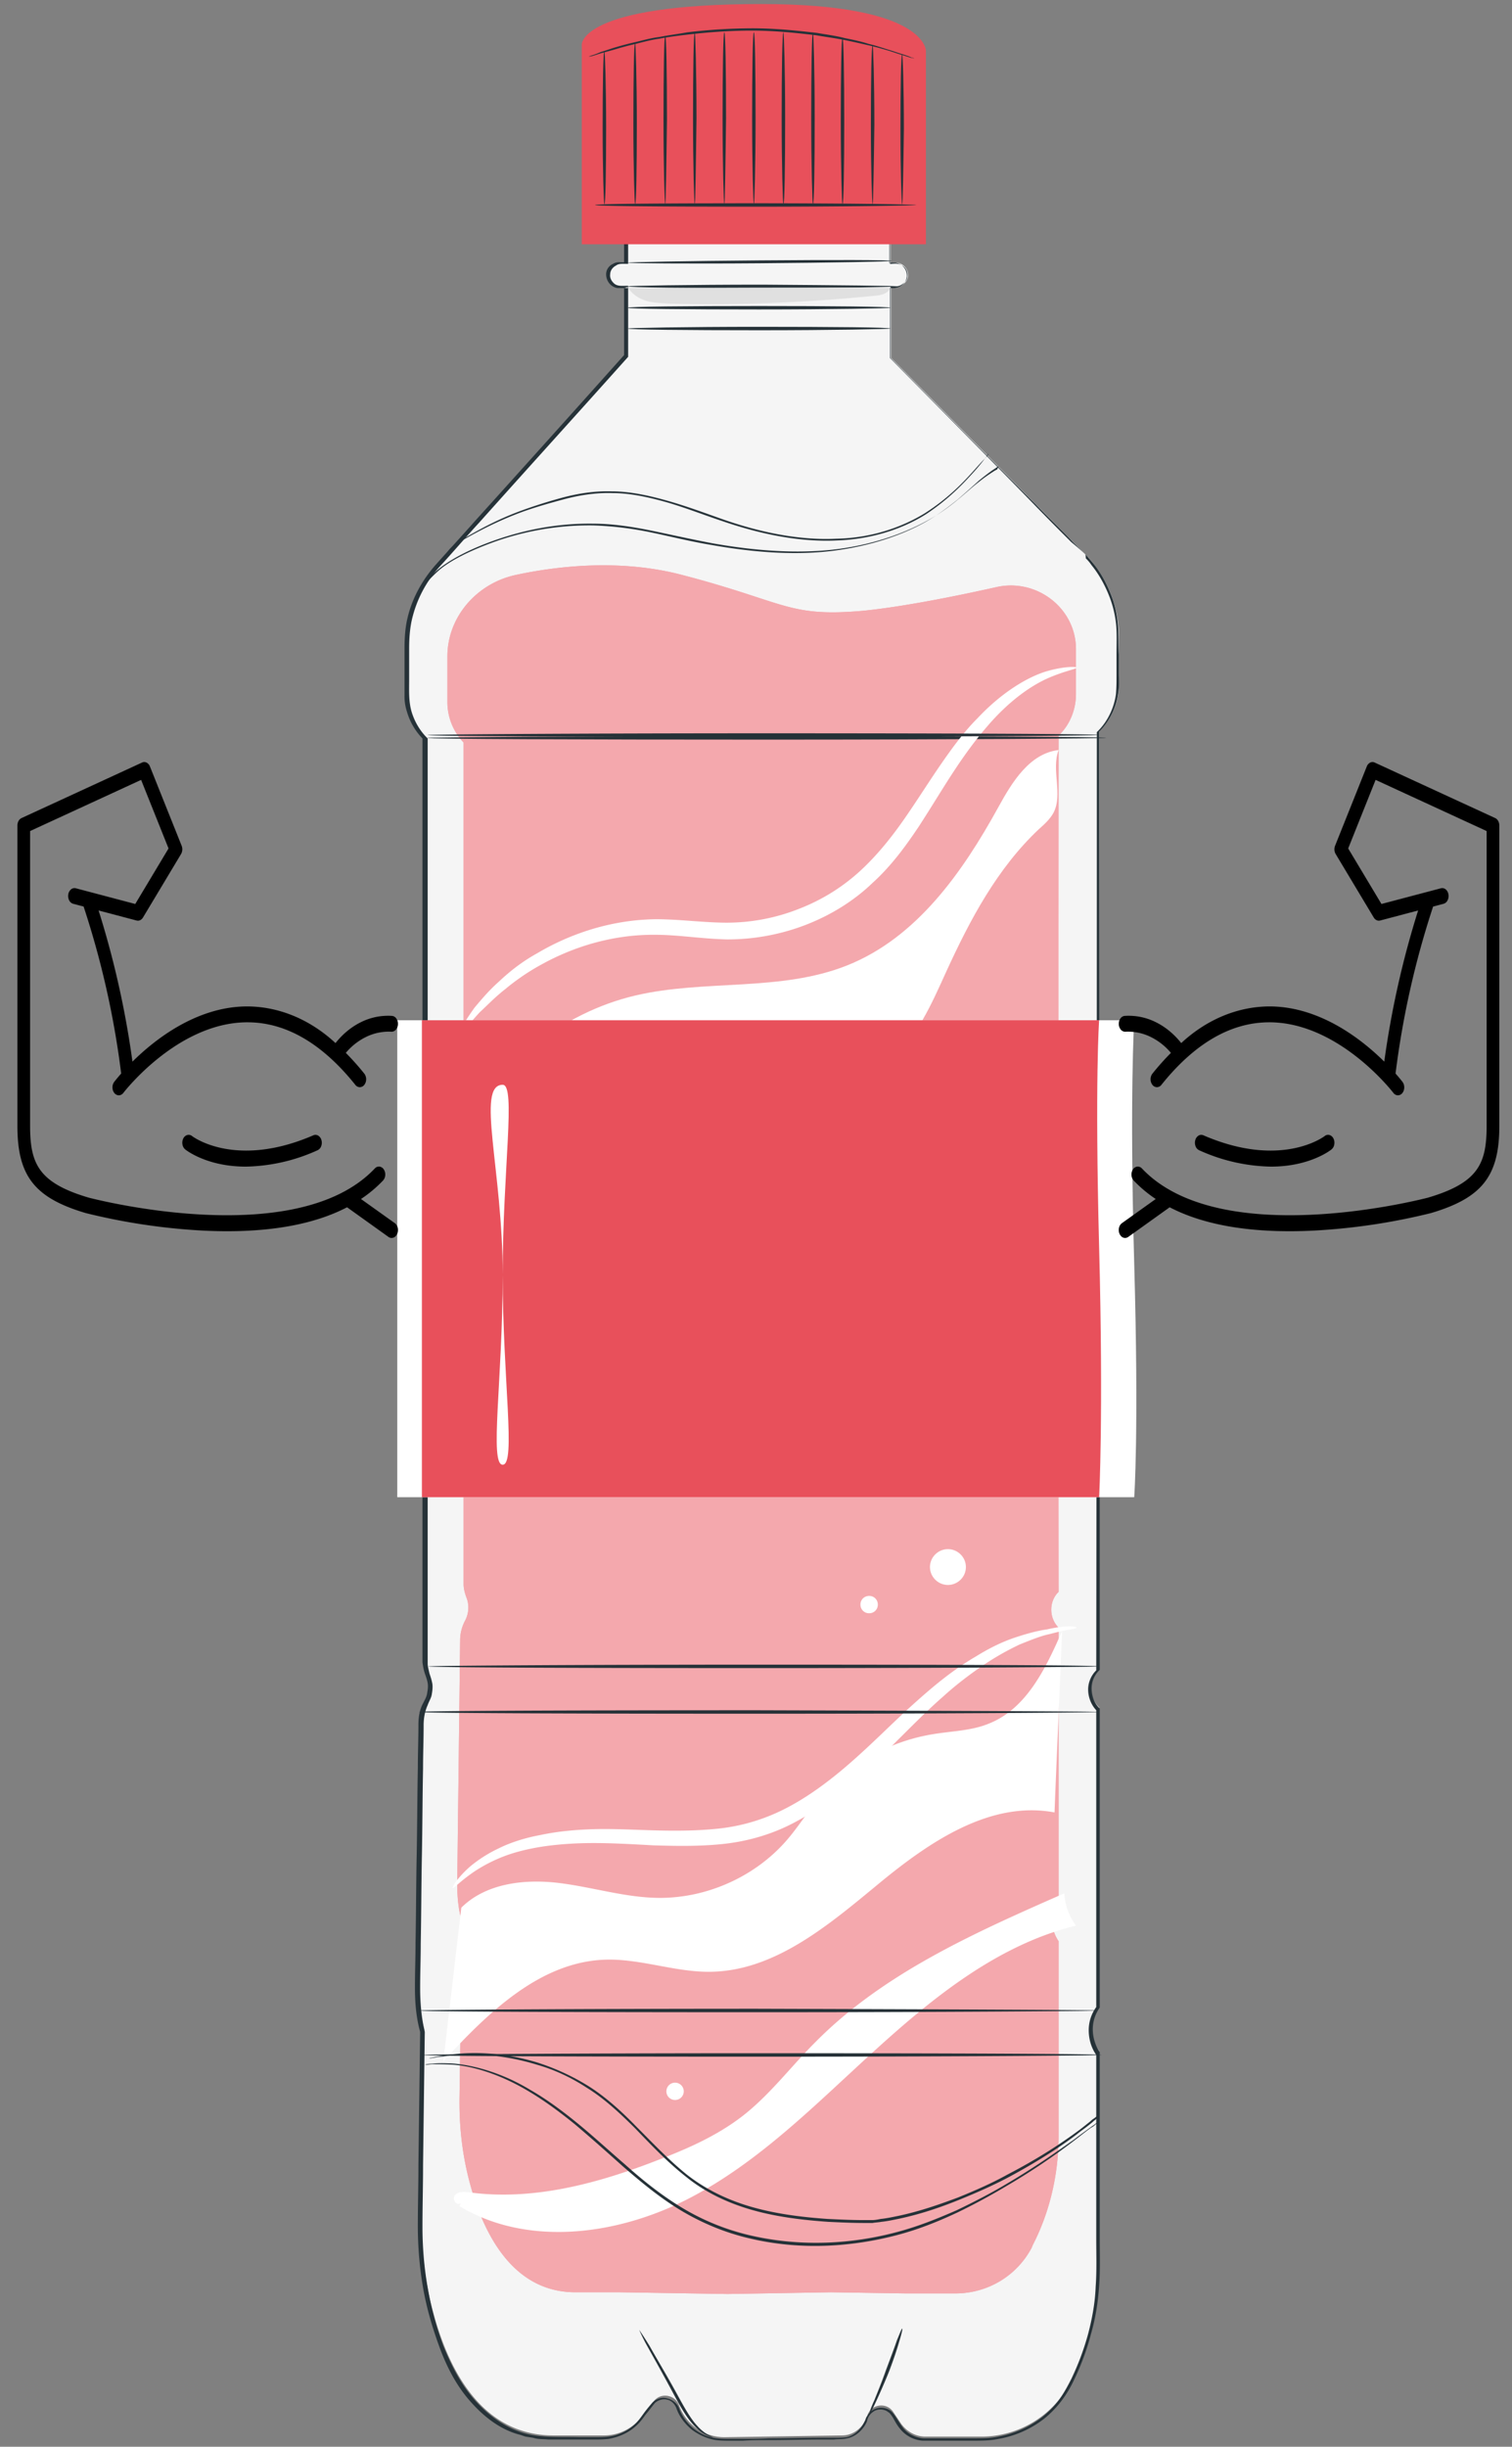 <svg width="149" height="241" fill="none" xmlns="http://www.w3.org/2000/svg"><rect width="100%" height="100%" fill="#808080" stroke="none"/><path d="M106.946 54.596L87.82 35.26v-6.995h.4c.57 0 1.142-.398 1.256-.967.114-.74-.457-1.422-1.199-1.422h-.514v-5.858l-25.976.17v5.631h-.514c-.571 0-1.142.398-1.256.967-.114.74.457 1.422 1.199 1.422h.57v6.768L43.062 55.79a11.449 11.449 0 00-2.912 7.62v4.835c0 1.65.628 3.242 1.827 4.379v90.825c0 .512.114 1.024.343 1.535a2.91 2.91 0 01-.172 2.389c-.342.683-.57 1.422-.57 2.161l-.286 26.275c0 1.365.114 2.73.514 4.038l-.228 18.768c-.057 3.071.285 6.085 1.084 9.043 1.428 5.402 4.625 12.227 11.875 12.227h4.967a4.709 4.709 0 003.768-1.877l1.142-1.478c.685-.91 2.112-.683 2.512.398a4.732 4.732 0 004.567 3.128l11.475-.171c1.2 0 2.17-.853 2.513-1.99.4-1.138 1.94-1.308 2.569-.285l.685 1.024c.57.853 1.484 1.365 2.455 1.365h5.538c3.539 0 6.85-1.934 8.563-5.005.057-.057.057-.114.114-.171 1.941-3.639 2.912-7.734 2.912-11.829v-20.986a3.918 3.918 0 010-4.55V168.17a2.725 2.725 0 01-.114-3.753l.114-.114V71.999l.114-.113a6.234 6.234 0 001.827-4.38v-4.89c0-2.958-1.199-5.858-3.311-8.02z" fill="#F5F5F5"/><path d="M98.153 57.838c3.939-.91 7.821 1.99 7.878 6.029v4.493c0 1.478-.571 2.957-1.598 3.98l-.114.114v84.342l-.115.114c-.856.967-.799 2.502.115 3.412v26.73a3.674 3.674 0 000 4.152v19.166c0 3.753-.857 7.507-2.569 10.805 0 .057-.058.114-.058.171-1.484 2.843-4.396 4.55-7.536 4.55h-4.91l-7.364-.114-10.162.17-10.62-.17h-4.395c-6.394 0-9.249-6.199-10.505-11.147-.685-2.673-.97-5.46-.913-8.247l.228-17.118c-.343-1.194-.457-2.446-.457-3.697l.286-24c0-.682.17-1.365.514-1.99.342-.683.4-1.479.114-2.218-.172-.455-.286-.91-.286-1.365V73.137a5.774 5.774 0 01-1.598-3.981v-4.493c0-3.867 2.854-7.166 6.68-8.019 3.939-.853 10.276-1.65 16.499 0 10.219 2.673 10.39 4.152 17.698 3.526 4.053-.398 9.363-1.479 13.188-2.332z" fill="#E8505B"/><path opacity=".5" d="M98.153 57.838c3.939-.91 7.821 1.99 7.878 6.029v4.493c0 1.478-.571 2.957-1.598 3.98l-.114.114.114 51.812-.114 32.53-.115.114c-.856.967-.799 2.502.115 3.412v26.73a3.674 3.674 0 000 4.152v19.166c0 3.753-.857 7.507-2.569 10.805 0 .057-.058.114-.058.171-1.484 2.843-4.396 4.55-7.536 4.55h-4.91l-7.364-.114-10.162.17-10.62-.17h-4.395c-6.394 0-9.249-6.199-10.505-11.147-.685-2.673-.97-5.46-.913-8.247l.228-17.118c-.343-1.194-.457-2.446-.457-3.697l.286-24c0-.682.17-1.365.514-1.99.342-.683.4-1.479.114-2.218-.172-.455-.286-.91-.286-1.365V73.137a5.774 5.774 0 01-1.598-3.981v-4.493c0-3.867 2.854-7.166 6.68-8.019 3.939-.853 10.276-1.65 16.499 0 10.219 2.673 10.39 4.152 17.698 3.526 4.053-.398 9.363-1.479 13.188-2.332z" fill="#fff"/><path d="M109 72.682c0 .057-14.958.17-33.455.17-18.498 0-33.456-.056-33.456-.17 0-.057 14.958-.17 33.456-.17 18.44 0 33.455.056 33.455.17z" fill="#263238"/><path d="M45.743 111.639c3.197-6.711 9.592-11.886 16.9-13.592 6.85-1.593 14.272-.341 20.838-2.957 6.85-2.73 11.36-9.157 14.9-15.584 1.37-2.502 3.083-5.289 5.938-5.63-.742 1.99.456 4.38-.514 6.2-.343.625-.914 1.137-1.427 1.592-4.11 3.867-6.794 8.929-9.135 14.047-1.427 3.128-2.854 6.484-5.538 8.702-1.94 1.592-4.396 2.502-6.85 2.957-6.338 1.137-13.132-.398-19.126 1.877-4.624 1.706-8.164 5.516-10.619 9.782-2.455 4.265-3.825 8.985-5.252 13.706" fill="#fff"/><path d="M106.088 65.744c0 .17-1.027.284-2.74 1.023-1.713.74-3.94 2.275-6.109 4.834-1.085 1.252-2.17 2.73-3.254 4.38-1.085 1.649-2.17 3.469-3.425 5.402-1.256 1.877-2.684 3.868-4.568 5.574-1.827 1.763-4.11 3.185-6.622 4.152a21.478 21.478 0 01-7.708 1.421c-2.512-.056-4.852-.455-7.022-.455-4.339-.056-8.22 1.252-11.132 2.844a22.052 22.052 0 00-3.711 2.502c-1.028.797-1.827 1.65-2.512 2.275-1.256 1.365-1.884 2.218-1.998 2.161-.058-.056.057-.284.285-.739.228-.455.628-1.081 1.199-1.877.628-.74 1.37-1.649 2.398-2.559 1.027-.967 2.226-1.934 3.768-2.787 2.968-1.763 7.022-3.298 11.703-3.355 2.341 0 4.682.341 7.022.341a19.33 19.33 0 007.08-1.365 19.122 19.122 0 006.108-3.81c1.713-1.593 3.14-3.413 4.397-5.233 1.255-1.82 2.397-3.64 3.54-5.289 1.141-1.649 2.283-3.184 3.539-4.436 2.398-2.559 4.91-4.038 6.737-4.606 1.941-.57 3.025-.455 3.025-.398zm-60.63 122.16c2.398-2.388 6.166-2.843 9.534-2.445 3.369.398 6.68 1.478 10.048 1.478 4.682 0 9.363-2.104 12.446-5.63 1.142-1.308 2.055-2.787 3.197-4.152 2.797-3.298 6.794-5.573 11.076-6.312 1.94-.342 3.939-.342 5.709-1.081 3.711-1.479 5.595-5.46 7.193-9.1-.228 5.972-.514 11.887-.742 17.858-6.337-1.194-12.332 2.901-17.298 6.996-4.967 4.094-10.334 8.701-16.785 8.701-3.426 0-6.794-1.308-10.22-1.194-6.45.227-11.589 5.289-15.928 10.009" fill="#fff"/><path d="M106.089 160.322c0 .114-.971.171-2.627.626-.856.17-1.827.568-2.968 1.023a26.918 26.918 0 00-3.597 2.048c-1.256.853-2.626 1.876-3.94 3.071-1.37 1.194-2.74 2.559-4.224 4.038-1.484 1.478-3.026 3.014-4.796 4.493-1.77 1.478-3.71 2.9-5.937 4.037-2.227 1.138-4.625 1.764-6.965 1.991-2.341.227-4.568.171-6.623.114-2.055-.114-4.053-.228-5.88-.228s-3.483.114-5.024.341c-1.485.228-2.855.569-3.997 1.024a14.999 14.999 0 00-2.74 1.422c-1.427.967-2.055 1.706-2.17 1.649-.056-.057.4-.967 1.77-2.161a13.227 13.227 0 012.798-1.763c1.142-.569 2.569-1.024 4.11-1.308 1.599-.341 3.312-.512 5.196-.569 1.884-.057 3.882.057 5.937.114s4.225.057 6.394-.171a18.742 18.742 0 006.395-1.876c2.055-1.024 3.939-2.389 5.594-3.754 1.713-1.422 3.255-2.9 4.739-4.322 1.484-1.422 2.969-2.787 4.396-3.981 1.427-1.195 2.854-2.218 4.225-3.014 1.37-.854 2.683-1.479 3.882-1.877 1.199-.398 2.284-.683 3.14-.796 1.941-.455 2.912-.285 2.912-.171zm-60.802 56.986c6.736 4.038 15.586 2.843 22.55-.74 6.966-3.583 12.56-9.327 18.384-14.616 5.823-5.289 12.16-10.407 19.811-12.284a5.832 5.832 0 01-1.142-3.185c-8.792 3.867-17.813 7.848-24.55 14.673-2.34 2.332-4.338 5.005-6.965 7.109-2.511 1.991-5.423 3.299-8.392 4.436-5.937 2.332-12.389 4.095-18.726 3.242-.514-.057-1.084-.114-1.427.284-.343.398.228 1.138.571.739m49.783-62.616c0 .967-.799 1.763-1.77 1.763-.97 0-1.77-.796-1.77-1.763 0-.967.8-1.763 1.77-1.763.971 0 1.77.796 1.77 1.763zm-8.678 3.697a.84.84 0 01-.856.853.839.839 0 01-.856-.853c0-.511.4-.853.856-.853.514 0 .856.398.856.853z" fill="#fff"/><path d="M66.525 206.843a.855.855 0 00.856-.853.855.855 0 00-.856-.853.855.855 0 00-.857.853c0 .471.384.853.857.853z" fill="#fff"/><path d="M108.315 168.625c0 .057-15.015.171-33.512.171s-33.512-.057-33.512-.171c0-.113 15.015-.17 33.512-.17 18.497.057 33.512.113 33.512.17zm-.171 29.403c0 .057-14.958.171-33.456.171-18.497 0-33.455-.057-33.455-.171 0-.057 14.958-.17 33.456-.17 18.497.057 33.455.113 33.455.17zm.399 4.379c0 .057-14.958.171-33.455.171s-33.455-.057-33.455-.171c0-.056 14.957-.17 33.455-.17 18.498 0 33.455.057 33.455.17zm-.228-38.274c0 .057-14.786.17-33.055.17-18.27 0-33.056-.056-33.056-.17 0-.057 14.786-.171 33.056-.171 18.212 0 33.055.057 33.055.171zm-38.079 75.924s-.172 0-.514-.17c-.286-.114-.742-.398-1.142-.796-.913-.853-1.656-2.275-2.512-3.868-.856-1.592-1.656-3.014-2.226-4.038a18.698 18.698 0 01-.857-1.706s.4.569 1.028 1.593c.57 1.023 1.427 2.445 2.283 3.981.857 1.535 1.599 3.014 2.398 3.867.8.91 1.542 1.081 1.542 1.137zm18.668-10.692c.058 0-.057.512-.285 1.251-.228.796-.57 1.82-1.028 3.014a61.771 61.771 0 01-1.256 2.901c-.342.739-.57 1.194-.628 1.137-.057 0 .115-.512.457-1.251.343-.853.742-1.82 1.142-2.957.4-1.081.8-2.105 1.085-2.958.285-.682.456-1.137.513-1.137zm19.24-20.247s-.057.057-.171.114a1.562 1.562 0 01-.457.341c-.4.285-.971.74-1.713 1.308a64.575 64.575 0 01-6.622 4.437 62.244 62.244 0 01-4.853 2.616c-1.827.853-3.768 1.649-5.938 2.218-4.338 1.137-9.362 1.535-14.444.341-2.511-.569-4.91-1.593-6.965-2.844-2.055-1.251-3.882-2.786-5.594-4.265-1.656-1.479-3.255-2.901-4.74-4.152-1.54-1.251-3.025-2.332-4.452-3.185-2.912-1.763-5.538-2.502-7.422-2.673-.914-.057-1.656-.057-2.17-.057-.228 0-.4.057-.57.057h-.172s.057 0 .172-.057c.114 0 .342-.056.57-.056.514-.057 1.256-.057 2.17 0 1.884.17 4.624.853 7.536 2.616 1.484.853 2.969 1.933 4.51 3.185 1.542 1.251 3.083 2.673 4.796 4.151 1.655 1.479 3.482 2.958 5.538 4.209a23.167 23.167 0 006.908 2.787c5.024 1.137 9.99.796 14.272-.342 2.17-.568 4.111-1.365 5.938-2.161 1.77-.853 3.425-1.706 4.853-2.559 2.911-1.706 5.138-3.299 6.679-4.379.742-.569 1.313-.967 1.77-1.308.171-.114.343-.228.457-.342.057.057.114 0 .114 0z" fill="#263238"/><path d="M108.315 208.436l-.114.114a2.477 2.477 0 01-.399.341c-.172.171-.4.341-.686.569-.285.227-.628.455-.97.739-1.484 1.138-3.711 2.616-6.68 4.209-1.484.796-3.14 1.535-4.967 2.275-1.827.739-3.825 1.421-5.994 1.876-.571.114-1.085.228-1.656.285-.285.057-.57.057-.856.113h-.857c-1.141 0-2.34-.056-3.54-.113-2.397-.171-4.909-.455-7.364-1.138-2.455-.682-4.739-1.763-6.623-3.298-1.883-1.479-3.482-3.185-5.023-4.778-1.542-1.535-3.083-2.957-4.74-3.981-1.655-1.08-3.31-1.82-4.909-2.275-3.14-.966-5.88-1.08-7.764-.966a8.57 8.57 0 00-1.256.113c-.343.057-.628.057-.914.114-.228.057-.4.057-.57.114h-.172s.97-.285 2.855-.455c1.827-.171 4.624-.114 7.821.853a22.574 22.574 0 014.967 2.275c1.656 1.024 3.254 2.445 4.796 4.038 1.541 1.535 3.14 3.241 4.967 4.72 1.884 1.479 4.11 2.559 6.565 3.242 2.455.682 4.91.967 7.308 1.137 1.199.057 2.34.114 3.54.114h.856c.285 0 .57-.057.856-.114.571-.057 1.085-.17 1.656-.284 2.17-.455 4.11-1.137 5.937-1.82 1.827-.739 3.483-1.479 4.91-2.275 2.969-1.535 5.195-3.014 6.68-4.095.399-.284.685-.511.97-.739.286-.227.514-.398.685-.569a3.05 3.05 0 00.457-.341c.171.057.228 0 .228 0zm-.057-136.038c0 .057-14.787.17-33.056.17s-33.055-.056-33.055-.17c0-.057 14.786-.17 33.055-.17 18.27 0 33.056.056 33.056.17zm-9.82-26.503l-.514.341c-.342.228-.799.57-1.427 1.081-.57.512-1.256 1.137-2.112 1.877-.857.682-1.884 1.478-3.083 2.16-2.398 1.366-5.595 2.446-9.249 2.901-3.654.455-7.707.171-11.875-.568-2.112-.342-4.11-.853-6.051-1.252a33.284 33.284 0 00-5.652-.682 27.895 27.895 0 00-9.535 1.536c-2.569.91-4.624 1.933-5.766 2.957-.57.512-.97.967-1.256 1.251l-.342.512s.057-.227.285-.512c.228-.341.628-.796 1.199-1.308 1.199-1.024 3.197-2.104 5.823-3.014 2.627-.91 5.88-1.65 9.592-1.593 1.826 0 3.768.285 5.709.683 1.94.398 3.939.853 6.051 1.251 4.168.74 8.164 1.024 11.818.626 3.597-.398 6.794-1.479 9.192-2.787 2.455-1.308 3.996-2.957 5.195-3.867.628-.512 1.085-.797 1.427-1.024.172-.114.286-.17.4-.228.114-.284.171-.34.171-.34z" fill="#263238"/><path d="M97.41 44.701s0 .057-.056.114c-.058.114-.172.227-.286.341-.228.284-.57.74-1.085 1.308-.97 1.08-2.455 2.673-4.681 4.152-2.227 1.422-5.31 2.502-8.85 2.616-3.539.17-7.364-.569-11.189-1.877-1.884-.625-3.768-1.365-5.538-1.877-1.827-.511-3.597-.91-5.366-.91-1.713-.056-3.369.228-4.853.626-1.484.398-2.855.796-4.11 1.251-2.456.91-4.34 1.934-5.653 2.673-.628.341-1.084.683-1.37.967-.285.284-.4.455-.4.455s.115-.17.343-.455c.285-.284.742-.626 1.37-1.024 1.256-.74 3.14-1.82 5.595-2.73a50.245 50.245 0 014.11-1.308c1.485-.398 3.14-.682 4.91-.625 1.77 0 3.597.398 5.424.91 1.827.512 3.654 1.194 5.595 1.877 3.768 1.308 7.593 2.047 11.076 1.876 3.482-.057 6.508-1.137 8.735-2.502 2.226-1.422 3.71-2.957 4.681-4.038.514-.569.856-.967 1.142-1.251.114-.114.228-.228.285-.341.115-.228.172-.228.172-.228z" fill="#263238"/><path d="M106.945 54.597s.286.284.799.91c.514.625 1.199 1.649 1.77 3.128.286.739.514 1.592.628 2.616.114.967.057 2.047.114 3.241v1.82c0 .626.058 1.308-.057 1.934a6.544 6.544 0 01-1.884 3.81V72c0 18.71.057 51.014.057 92.417v.057l-.057.057a2.492 2.492 0 00-.742 1.763c0 .682.228 1.421.742 1.933l.057.057v29.46a3.71 3.71 0 00-.685 2.104c0 .796.229 1.593.685 2.275v18.313c0 1.535.057 3.128-.057 4.72-.114 1.593-.342 3.128-.799 4.721-.4 1.535-.97 3.071-1.656 4.493a11.378 11.378 0 01-1.256 2.104 10.055 10.055 0 01-1.712 1.763 10.09 10.09 0 01-4.51 1.99c-.8.171-1.656.171-2.513.171h-4.966a3.12 3.12 0 01-2.227-1.194c-.285-.342-.457-.683-.685-1.081-.114-.17-.228-.341-.343-.455-.17-.114-.285-.227-.513-.284-.343-.114-.8-.057-1.085.17a1.342 1.342 0 00-.4.398c-.114.171-.171.342-.228.569-.343.796-1.085 1.479-1.941 1.65-.457.113-.857.056-1.313.113h-1.256c-1.713 0-3.426.057-5.139.057-.856 0-1.712 0-2.569.057h-1.313c-.4 0-.856 0-1.313-.057-.856-.114-1.713-.512-2.398-1.024-.685-.568-1.256-1.308-1.541-2.161-.171-.398-.514-.739-.914-.796-.4-.114-.913.057-1.198.341-.286.342-.571.74-.914 1.138-.285.398-.57.796-.97 1.137-.743.683-1.713 1.081-2.684 1.251-.514.057-.97.057-1.484.057h-4.453c-.514-.057-.97 0-1.485-.17l-.742-.114c-.228-.057-.456-.171-.742-.228-1.941-.568-3.54-1.876-4.853-3.412-1.313-1.535-2.226-3.355-2.911-5.232-.685-1.877-1.256-3.811-1.599-5.801a35.826 35.826 0 01-.514-6.029c0-2.047.057-4.037.057-6.085l.172-13.137v.057c-.4-1.422-.514-2.901-.514-4.38 0-1.478.057-2.9.057-4.379.057-2.9.057-5.801.114-8.644.057-2.844.057-5.744.114-8.588 0-1.422.057-2.844.057-4.265 0-.74.115-1.479.457-2.105.171-.341.343-.625.4-.967.057-.341.114-.682.057-1.023-.057-.342-.171-.626-.286-.967-.114-.341-.17-.683-.228-1.081V72.682l.057.114a6.304 6.304 0 01-1.598-2.73 4.772 4.772 0 01-.229-1.536v-4.606c0-1.024.057-2.048.286-3.015.456-1.99 1.484-3.81 2.797-5.289 1.313-1.478 2.626-2.9 3.882-4.322a4022.261 4022.261 0 0014.673-16.322v-6.711l.114.113h-.685c-.229 0-.457-.113-.628-.227-.4-.284-.571-.74-.571-1.137 0-.455.285-.854.685-1.024.171-.114.4-.17.628-.17h.57l-.113.113v-5.744h.114c9.82-.057 18.383-.114 25.976-.114h.057v5.858l-.057-.057h.685c.229.057.457.114.628.284.343.285.514.74.457 1.138-.057.398-.342.74-.685.91-.171.114-.343.114-.514.17h-.514l.058-.056v6.995-.057c6.222 6.313 11.018 11.147 14.215 14.446 1.599 1.649 2.855 2.9 3.654 3.696.971.797 1.37 1.195 1.37 1.195l-1.256-1.252c-.799-.853-2.055-2.047-3.654-3.696-3.254-3.242-8.05-8.076-14.272-14.389v-7.052h.057c.342 0 .685.057 1.027-.17.286-.171.571-.456.571-.797a1.095 1.095 0 00-.4-1.024c-.17-.113-.342-.227-.57-.227-.172-.057-.457 0-.685 0h-.058v-5.858l.058.057c-7.594.057-16.157.114-25.977.17l.114-.113v5.744h-.114c-.4 0-.8-.057-1.085.17-.342.171-.57.512-.57.854-.058.398.17.739.456.966.343.228.742.171 1.2.171h.113v6.995c-4.624 5.176-9.534 10.578-14.672 16.323-1.313 1.421-2.57 2.9-3.882 4.322a11.66 11.66 0 00-2.74 5.175c-.229.967-.286 1.99-.286 2.958v3.07c0 1.024-.057 2.048.228 3.072.286.967.8 1.877 1.542 2.616l.057.057v91.109c0 .341.114.683.171.967.114.341.229.682.286 1.024.057.341 0 .739-.057 1.08-.058.341-.286.683-.4 1.024-.286.625-.4 1.308-.4 1.99 0 1.422-.057 2.844-.057 4.266-.057 2.843-.057 5.687-.114 8.587-.057 2.844-.057 5.745-.114 8.645 0 1.422-.057 2.901-.057 4.379 0 1.422.114 2.901.456 4.323-.057 4.322-.114 8.701-.17 13.137 0 2.047-.058 4.038-.058 6.085 0 1.991.171 4.038.514 5.972a31.51 31.51 0 001.541 5.744c.742 1.82 1.656 3.64 2.912 5.118 1.256 1.479 2.855 2.73 4.681 3.356 1.827.626 3.825.455 5.767.512h1.484c.514 0 .97 0 1.427-.057.914-.114 1.827-.512 2.512-1.138.343-.284.628-.682.914-1.08.285-.398.57-.739.913-1.138.4-.398.97-.568 1.484-.398.514.114.971.512 1.142.967.286.796.8 1.479 1.428 1.991a4.584 4.584 0 002.283.967c.4.056.857.056 1.256.056h1.313c.857 0 1.713 0 2.57-.056 1.712 0 3.425-.057 5.138-.057h1.256c.4 0 .856 0 1.256-.057.799-.171 1.427-.796 1.77-1.536.114-.17.114-.398.285-.569a1.34 1.34 0 01.457-.511c.4-.285.856-.342 1.313-.228.228.057.457.171.628.341.171.171.285.342.4.512.228.342.456.74.684 1.024.457.626 1.257 1.024 2.056 1.081h4.91c.856 0 1.655 0 2.454-.171a9.996 9.996 0 004.339-1.934c.628-.512 1.199-1.08 1.656-1.706.457-.626.856-1.365 1.199-2.047a26.13 26.13 0 001.656-4.436c.399-1.536.685-3.071.742-4.664.114-1.535.057-3.128.057-4.663v-18.199.056c-.514-.739-.742-1.592-.742-2.445 0-.853.285-1.649.742-2.275v-29.232l.057.057c-.571-.569-.856-1.365-.856-2.105 0-.739.342-1.478.856-1.933l-.057.057c.057-41.347.057-73.65.057-92.418 1.085-1.023 1.713-2.445 1.884-3.753.057-.683.057-1.308.057-1.934v-1.82c0-1.194.057-2.275-.057-3.242a10.522 10.522 0 00-.628-2.559c-.571-1.479-1.256-2.502-1.77-3.128a4.29 4.29 0 00-.571-.682c0-.285-.057-.398-.057-.398z" fill="#263238"/><path d="M87.876 25.705c0 .057-5.823.171-13.016.228-7.194.057-13.017 0-13.017-.057s5.823-.17 13.017-.227c7.193-.057 13.016-.057 13.016.056zm.628 2.503c0 .057-5.994.17-13.302.17-7.364 0-13.359-.056-13.359-.17 0-.057 5.995-.17 13.36-.17 7.364.056 13.301.113 13.301.17zm-.742 2.104c0 .057-5.823.17-12.96.17-7.136 0-12.959-.056-12.959-.17 0-.114 5.823-.17 12.96-.17 7.193 0 12.96.056 12.96.17zm0 2.048c0 .057-5.823.17-12.96.17-7.136 0-12.959-.056-12.959-.17 0-.057 5.823-.17 12.96-.17 7.193 0 12.96.056 12.96.17z" fill="#263238"/><path d="M61.843 28.265c.4.682 1.085 1.137 1.827 1.365.742.227 1.542.227 2.34.284 6.795.17 13.588-.114 20.325-.796.571-.057 1.2-.228 1.37-.74-1.084-.056-2.169-.056-3.254-.056-6.451 0-12.96 0-19.41.057H61.5" fill="#E0E0E0"/><path d="M57.333 24.057V4.379S57.162.398 75.031.398c16.271 0 16.214 4.607 16.214 4.607v19.052H57.333z" fill="#E8505B"/><path d="M59.56 20.133c-.057 0-.172-3.413-.172-7.564 0-4.152.058-7.564.172-7.564.057 0 .171 3.412.171 7.564 0 4.208-.057 7.564-.171 7.564zm3.026 0c-.057 0-.172-3.583-.172-7.962 0-4.436.057-7.963.172-7.963.057 0 .17 3.583.17 7.963 0 4.379-.056 7.962-.17 7.962zm2.968 0c-.057 0-.17-3.697-.17-8.304 0-4.55.056-8.303.17-8.303.115 0 .172 3.697.172 8.303-.057 4.607-.114 8.303-.172 8.303zm2.912 0c-.057 0-.171-3.81-.171-8.474s.057-8.474.171-8.474c.057 0 .171 3.81.171 8.473-.057 4.664-.114 8.475-.171 8.475zm2.911 0c-.057 0-.17-3.81-.17-8.474s.056-8.474.17-8.474c.115 0 .172 3.81.172 8.473-.057 4.664-.114 8.475-.172 8.475zm2.913 0c-.058 0-.172-3.81-.172-8.474s.057-8.474.171-8.474c.114 0 .171 3.81.171 8.473 0 4.664-.114 8.475-.17 8.475zm2.91 0c-.056 0-.17-3.81-.17-8.474s.057-8.474.17-8.474c.058 0 .172 3.81.172 8.473 0 4.664-.057 8.475-.171 8.475zm2.912 0c-.057 0-.17-3.81-.17-8.474s.056-8.474.17-8.474c.058 0 .172 3.81.172 8.473 0 4.664-.057 8.475-.172 8.475zm2.912 0c-.057 0-.171-3.64-.171-8.19 0-4.55.057-8.19.171-8.19.114 0 .171 3.64.171 8.19 0 4.55-.057 8.19-.171 8.19zm2.969 0c-.057 0-.171-3.526-.171-7.848 0-4.323.057-7.849.17-7.849.058 0 .172 3.526.172 7.848-.057 4.323-.114 7.849-.171 7.849zm2.911 0c-.057 0-.17-3.299-.17-7.394 0-4.094.056-7.393.17-7.393.058 0 .172 3.299.172 7.393-.057 4.095-.114 7.394-.171 7.394z" fill="#263238"/><path d="M90.103 5.744s-.114 0-.342-.057c-.228-.057-.514-.17-.914-.284-.4-.114-.856-.285-1.427-.455-.57-.17-1.199-.341-1.941-.512-.742-.17-1.484-.341-2.34-.512-.857-.17-1.77-.284-2.741-.455-1.941-.227-4.053-.455-6.337-.455-2.227 0-4.396.17-6.337.398-.97.114-1.884.228-2.74.398-.857.114-1.656.342-2.341.512-.743.17-1.37.341-1.941.512-.571.17-1.028.284-1.428.398-.4.114-.685.228-.913.285-.229.056-.343.056-.343.056s.114-.056.286-.113c.228-.057.514-.17.913-.342.4-.113.857-.284 1.427-.455.571-.17 1.2-.34 1.942-.511.742-.171 1.484-.398 2.397-.512.857-.17 1.77-.285 2.74-.455a55.059 55.059 0 016.395-.398c2.284 0 4.396.227 6.394.455.97.17 1.884.284 2.74.512.857.17 1.656.34 2.341.568.742.17 1.37.398 1.941.569.571.17 1.028.341 1.428.455.342.114.685.227.913.341.114 0 .228.057.228.057zm.172 14.446c0 .056-7.08.17-15.815.17-8.734 0-15.814-.057-15.814-.17 0-.114 7.08-.171 15.814-.171 8.735 0 15.815.114 15.815.17z" fill="#263238"/><path d="M111.772 100.493H39.147v46.976h72.625s.467-6.394 0-22.99c-.468-16.596 0-23.986 0-23.986z" fill="#fff"/><path d="M108.314 100.493H41.576v46.976h66.738s.43-7.983 0-24.578c-.43-16.596 0-22.398 0-22.398z" fill="#E8505B"/><path d="M49.538 144.27c-1.328 0 0-8.36 0-18.711 0-10.351-2.657-18.711 0-18.711 1.329 0 0 8.36 0 18.711 0 10.294 1.329 18.711 0 18.711z" fill="#fff"/><path d="M110.563 120.475l3.329-2.376a12.644 12.644 0 01-2.17-1.818.847.847 0 01-.219-.531.919.919 0 01.145-.57.596.596 0 01.425-.274.55.55 0 01.456.182c7.796 8.247 28.012 2.925 28.202 2.874 4.937-1.456 5.769-3.352 5.769-7.052V81.856l-10.941-5.04-2.702 6.754 3.279 5.47 5.86-1.548a.525.525 0 01.471.11c.139.113.236.29.27.493a.944.944 0 01-.088.588.64.64 0 01-.394.338l-1.029.271a86.651 86.651 0 00-3.702 16.449c.4.452.636.758.679.815a.784.784 0 01.135.258.959.959 0 01-.008.604.81.81 0 01-.141.253.649.649 0 01-.209.164.535.535 0 01-.244.05.526.526 0 01-.24-.072.646.646 0 01-.199-.182c-.052-.068-5.267-6.828-12.054-6.937h-.166c-3.781 0-7.358 2.075-10.635 6.172a.566.566 0 01-.44.219.572.572 0 01-.436-.229.883.883 0 01-.183-.545.89.89 0 01.175-.55 25.838 25.838 0 011.831-2.056 6.113 6.113 0 00-2.088-1.614 5.06 5.06 0 00-2.426-.469.568.568 0 01-.442-.229.89.89 0 01-.183-.552c0-.207.066-.406.183-.553a.57.57 0 01.442-.228 5.987 5.987 0 012.992.606c.952.462 1.816 1.168 2.536 2.074 2.561-2.373 5.669-3.64 8.856-3.61 4.911.077 8.954 3.263 11.154 5.438a90.08 90.08 0 013.337-14.888l-3.743.987a.506.506 0 01-.35-.032.662.662 0 01-.282-.263l-3.75-6.25a.905.905 0 01-.122-.398.969.969 0 01.063-.42l3.125-7.812a.706.706 0 01.329-.377.509.509 0 01.446-.007l11.875 5.469c.12.055.224.155.297.286a.923.923 0 01.112.447v29.6c0 4.922-1.699 7.088-6.743 8.576a61.532 61.532 0 01-11.437 1.719c-.855.044-1.685.066-2.49.066-4.849 0-8.8-.79-11.816-2.357l-4.076 2.917a.53.53 0 01-.695-.057.82.82 0 01-.224-.419.971.971 0 01.027-.502.755.755 0 01.267-.378z" fill="#000"/><path d="M118.58 111.821c7.673 3.321 11.889.134 11.959.078a.526.526 0 01.471-.105.641.641 0 01.392.342c.09.174.12.386.085.588a.804.804 0 01-.274.491c-.125.102-2.172 1.694-5.972 1.694a17.832 17.832 0 01-7.07-1.613.698.698 0 01-.355-.397.96.96 0 01-.027-.595.747.747 0 01.315-.446.513.513 0 01.476-.038v.001zm-79.677 8.654l-3.33-2.376a12.64 12.64 0 002.17-1.818.855.855 0 00.22-.531.92.92 0 00-.145-.57.596.596 0 00-.425-.274.548.548 0 00-.456.182c-7.796 8.247-28.012 2.925-28.203 2.874-4.936-1.456-5.768-3.352-5.768-7.052V81.856l10.94-5.04 2.703 6.754-3.28 5.47-5.86-1.548a.524.524 0 00-.47.11.806.806 0 00-.27.493.946.946 0 00.088.588.64.64 0 00.394.338l1.028.271a86.667 86.667 0 013.703 16.449c-.4.452-.636.758-.68.815a.813.813 0 00-.135.258.95.95 0 00.008.604.816.816 0 00.142.253c.06.071.132.127.21.164.077.036.16.053.242.05a.524.524 0 00.24-.072.643.643 0 00.2-.182c.052-.068 5.267-6.828 12.054-6.937h.166c3.78 0 7.358 2.075 10.635 6.172a.566.566 0 00.44.219.57.57 0 00.436-.229.887.887 0 00.183-.545.895.895 0 00-.175-.55 25.698 25.698 0 00-1.831-2.056 6.122 6.122 0 012.088-1.614 5.062 5.062 0 012.426-.469.568.568 0 00.441-.229.888.888 0 00.184-.552.893.893 0 00-.184-.553.57.57 0 00-.441-.228 5.986 5.986 0 00-2.992.606c-.952.462-1.817 1.168-2.536 2.074-2.56-2.373-5.67-3.64-8.856-3.61-4.91.077-8.955 3.263-11.155 5.438A90.026 90.026 0 009.716 89.68l3.743.987c.117.032.238.02.35-.032a.66.66 0 00.282-.263l3.75-6.25a.952.952 0 00.059-.817l-3.126-7.813a.704.704 0 00-.328-.377.51.51 0 00-.447-.007L2.124 80.577a.665.665 0 00-.296.286.923.923 0 00-.112.447v29.6c0 4.922 1.698 7.088 6.743 8.576a61.53 61.53 0 0011.437 1.719c.855.044 1.685.066 2.49.066 4.849 0 8.8-.79 11.816-2.357l4.076 2.917a.529.529 0 00.694-.057.814.814 0 00.224-.419.964.964 0 00-.026-.502.756.756 0 00-.267-.378z" fill="#000"/><path d="M30.886 111.821c-7.674 3.321-11.89.134-11.96.078a.526.526 0 00-.47-.105.644.644 0 00-.393.342.946.946 0 00-.084.588.803.803 0 00.274.491c.125.102 2.171 1.694 5.972 1.694a17.832 17.832 0 007.07-1.613.697.697 0 00.355-.397.963.963 0 00.027-.595.75.75 0 00-.315-.446.512.512 0 00-.476-.038v.001z" fill="#000"/></svg>